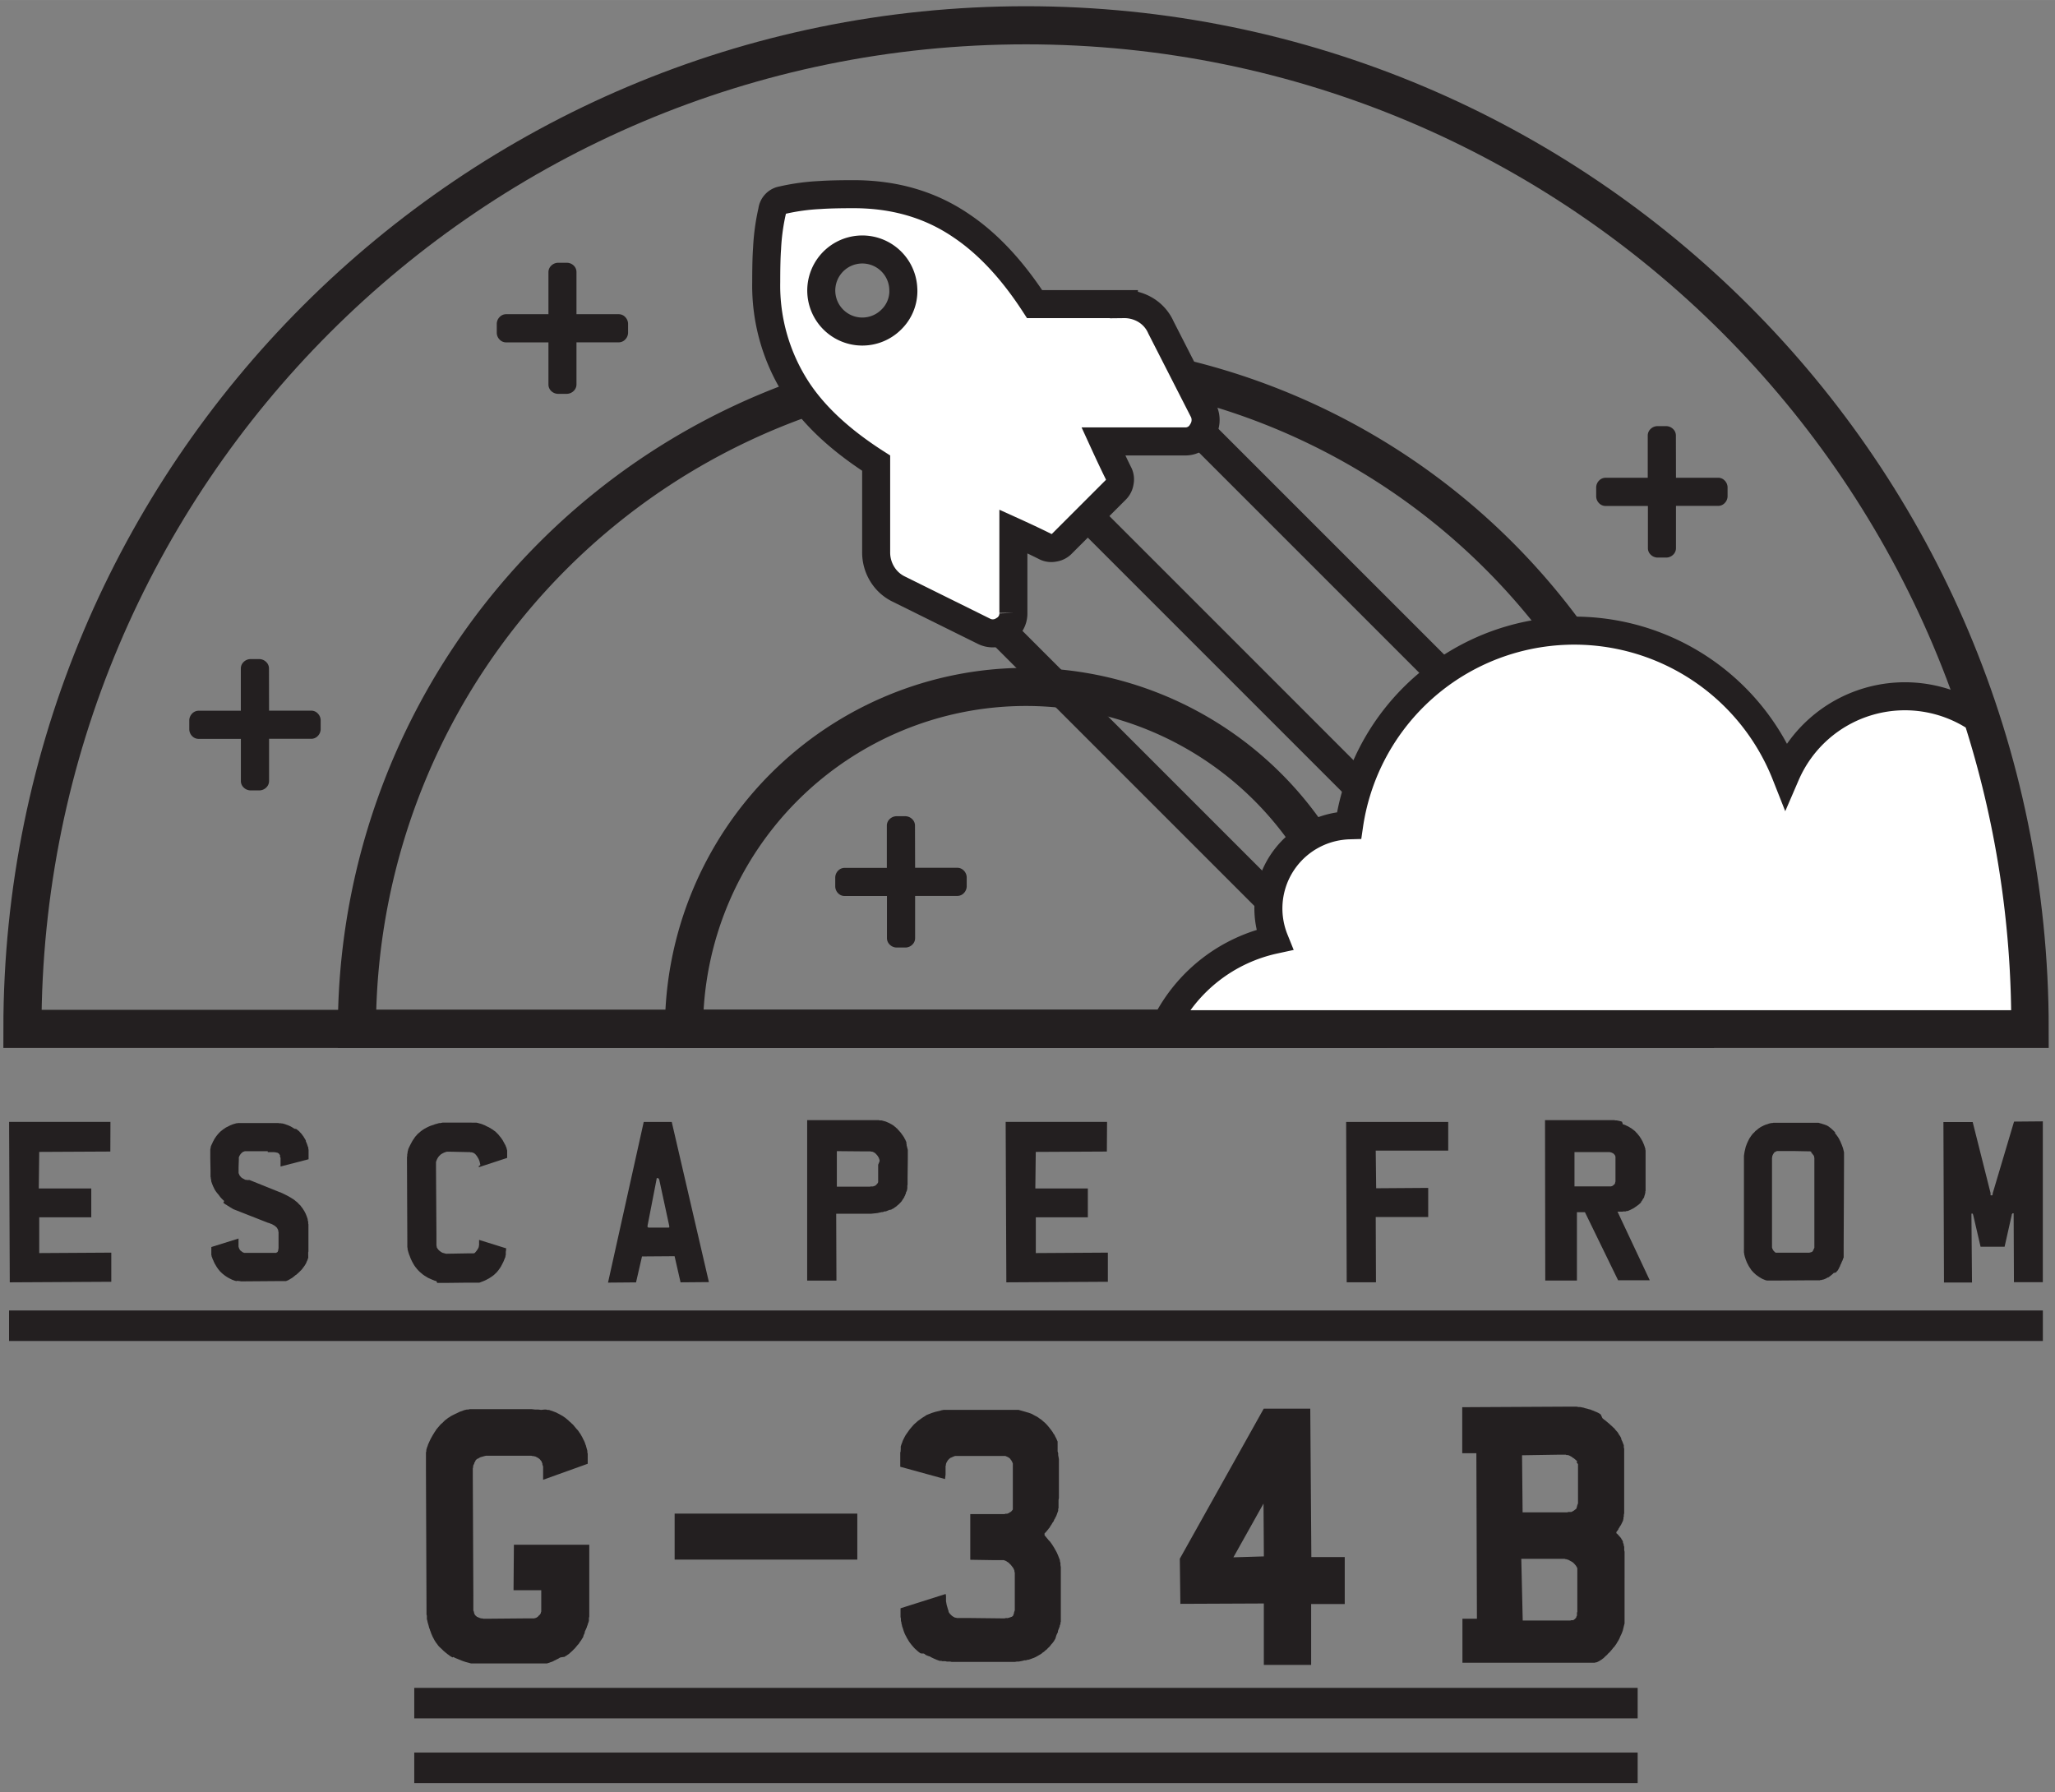 <svg xmlns="http://www.w3.org/2000/svg" width="181.09mm" height="157.93mm" viewBox="0 0 513.33 447.67"><rect x="0" y="0" width="513.33" height="447.67" fill="#808080" stroke="none"/><defs><style>.a,.b{fill:none;}.a,.b,.d{stroke:#231f20;stroke-miterlimit:10;}.a{stroke-width:9.52px;}.b{stroke-width:7.62px;}.c{fill:#231f20;}.d{fill:#fff;stroke-width:7px;}</style></defs><title>logo</title><path class="a" d="M507,257H5.6C5.6,118.54,117.83,6.31,256.28,6.31S507,118.54,507,257Z"/><path class="a" d="M423.4,257H89.16a167.12,167.12,0,1,1,334.24,0Z"/><path class="a" d="M341.7,257H170.86a85.42,85.42,0,1,1,170.84,0Z"/><line class="b" x1="238.49" y1="95.66" x2="400.07" y2="257.25"/><path class="c" d="M144,78.48h10.52a2.22,2.22,0,0,1,1.63.68,2.47,2.47,0,0,1,.74,1.68v2.31a2.47,2.47,0,0,1-.74,1.68,2.23,2.23,0,0,1-1.63.68H144V96a2.23,2.23,0,0,1-.68,1.63,2.48,2.48,0,0,1-1.68.74h-2.31a2.48,2.48,0,0,1-1.68-.74A2.22,2.22,0,0,1,137,96V85.52H126.45a2.22,2.22,0,0,1-1.63-.68,2.47,2.47,0,0,1-.73-1.68V80.84a2.48,2.48,0,0,1,.74-1.68,2.23,2.23,0,0,1,1.63-.68H137V68a2.24,2.24,0,0,1,.68-1.63,2.49,2.49,0,0,1,1.68-.74h2.31a2.49,2.49,0,0,1,1.68.74A2.22,2.22,0,0,1,144,68Z"/><line class="b" x1="224.08" y1="131.65" x2="349.42" y2="256.99"/><line class="b" x1="278.07" y1="86.22" x2="448.79" y2="256.93"/><path class="c" d="M67.21,177.51H77.73a2.22,2.22,0,0,1,1.63.68,2.47,2.47,0,0,1,.74,1.68v2.31a2.47,2.47,0,0,1-.74,1.68,2.23,2.23,0,0,1-1.63.68H67.21v10.52a2.23,2.23,0,0,1-.68,1.63,2.48,2.48,0,0,1-1.68.74H62.53a2.48,2.48,0,0,1-1.68-.74,2.22,2.22,0,0,1-.68-1.63V184.56H49.64a2.22,2.22,0,0,1-1.63-.68,2.47,2.47,0,0,1-.73-1.68v-2.31a2.48,2.48,0,0,1,.74-1.68,2.23,2.23,0,0,1,1.63-.68H60.16V167a2.24,2.24,0,0,1,.68-1.63,2.49,2.49,0,0,1,1.68-.74h2.31a2.49,2.49,0,0,1,1.68.74,2.22,2.22,0,0,1,.68,1.63Z"/><path class="c" d="M418.65,119.33h10.52a2.22,2.22,0,0,1,1.63.68,2.47,2.47,0,0,1,.74,1.68V124a2.47,2.47,0,0,1-.74,1.68,2.23,2.23,0,0,1-1.63.68H418.65V136.9a2.23,2.23,0,0,1-.68,1.63,2.48,2.48,0,0,1-1.68.74H414a2.48,2.48,0,0,1-1.68-.74,2.22,2.22,0,0,1-.68-1.63V126.38H401.08a2.22,2.22,0,0,1-1.63-.68,2.47,2.47,0,0,1-.73-1.68V121.7a2.48,2.48,0,0,1,.74-1.68,2.23,2.23,0,0,1,1.63-.68H411.6V108.81a2.24,2.24,0,0,1,.68-1.63,2.49,2.49,0,0,1,1.68-.74h2.31a2.49,2.49,0,0,1,1.68.74,2.22,2.22,0,0,1,.68,1.63Z"/><path class="c" d="M228.59,216.76h10.52a2.22,2.22,0,0,1,1.63.68,2.47,2.47,0,0,1,.74,1.68v2.31a2.47,2.47,0,0,1-.74,1.68,2.23,2.23,0,0,1-1.63.68H228.59v10.52a2.23,2.23,0,0,1-.68,1.63,2.48,2.48,0,0,1-1.68.74h-2.31a2.48,2.48,0,0,1-1.68-.74,2.22,2.22,0,0,1-.68-1.63V223.81H211a2.22,2.22,0,0,1-1.63-.68,2.47,2.47,0,0,1-.73-1.68v-2.31a2.48,2.48,0,0,1,.74-1.68,2.23,2.23,0,0,1,1.63-.68h10.52V206.25a2.24,2.24,0,0,1,.68-1.63,2.49,2.49,0,0,1,1.68-.74h2.31a2.49,2.49,0,0,1,1.68.74,2.22,2.22,0,0,1,.68,1.63Z"/><path class="d" d="M195.41,50a53.51,53.51,0,0,1,9.44-1.29q3-.21,8.36-.21,15.44,0,27,7.94,9.87,6.65,18.23,19.52h22.31a10.31,10.31,0,0,1,5.47,1.5A9.58,9.58,0,0,1,290,81.79l10.72,21a5.29,5.29,0,0,1-.43,5,4.75,4.75,0,0,1-4.29,2.47H275.63q2.36,5.15,3.86,8.15a3.19,3.19,0,0,1,.21,2,3.35,3.35,0,0,1-.86,1.82l-13.73,13.73a3.35,3.35,0,0,1-1.82.86,3.19,3.19,0,0,1-2-.21q-3.43-1.72-8.15-3.86v20.37a4.75,4.75,0,0,1-2.47,4.29,4.91,4.91,0,0,1-5,.21l-21.23-10.51a9.83,9.83,0,0,1-4.08-3.75,10.31,10.31,0,0,1-1.5-5.47V115.68q-13.08-8.36-19.52-18a47.64,47.64,0,0,1-7.94-27.24q0-5.58.21-8.36a53.51,53.51,0,0,1,1.29-9.44A3,3,0,0,1,195.41,50Zm30.24,22.52a10.25,10.25,0,1,0-3,7.29A9.93,9.93,0,0,0,225.66,72.57Z"/><path class="d" d="M505.9,255.84H291.17a39.82,39.82,0,0,1,27.19-21.1A21,21,0,0,1,317,229.5a20.78,20.78,0,0,1,18-23.19,20,20,0,0,1,2-.16,56.83,56.83,0,0,1,109.09-12.68,32.41,32.41,0,0,1,47.89-14A250.45,250.45,0,0,1,505.9,255.84Z"/><line class="b" x1="2.26" y1="331.15" x2="510.3" y2="331.15"/><path class="c" d="M136,352.09l.41,0,.37.09.37,0,.37.14.32.09.37.14.37.14.37.14.32.18.37.18.32.18.32.18.32.18.32.23.27.18.28.23.55.46.27.27.28.23.28.28.27.23.5.6.23.28.23.27.27.28.23.32.18.28.23.32.18.32.18.32.18.32.14.32.18.32.14.32.14.32.09.32.14.32.09.37.09.32.09.32.09.32,0,.37.09.37,0,.37,0,.37,0,.37,0,.18v.37l0,.14v.69l-11.14,4v-.32l0-.32,0-.32,0-.32v-.55l0-.28v-.46l0-.23,0-.27,0-.14v-.09l-.09-.27-.09-.23v-.09l0,0,0-.14-.09-.23-.09-.14,0-.14-.18-.23-.09-.09-.09-.14-.18-.18-.23-.18-.14-.09-.14-.09-.27-.14-.28-.14-.14,0-.18-.09-.14,0-.18,0-.32-.09h-.18l-.14,0H132l-.18,0h-.92l-8.07,0-.37,0h-.41l-.37,0-.32,0-.37.09-.32.09-.32.09-.32.09-.28.14-.23.14-.14.09-.14,0-.09.09-.09.09-.14.09-.09.14-.09.09,0,.14-.18.27-.09.14,0,.14-.14.28-.14.32,0,.14,0,.18-.09.32,0,.28,0,.18v.28l0,.14v.55l.14,30.2V399l0,.55v.23l0,.23v.5l0,.23v.23l0,.23v.18l0,.18,0,.23v.18l0,.18,0,.14.09.18.09.32,0,.14.09.14,0,.09.09.14.09.14.09.09.09.09.09.09.14.09.09.09.09,0,.14.09.23.09.23.09.28.09.28,0,.27.09.28,0h.28l.28,0h.09l10.13-.09h0l.14,0h.23l.14,0h.18l.18,0H133l.09,0h.14l.09,0,.14,0,.23-.09.14,0,.09-.09.09,0,.14-.09.09-.09.14-.09.09-.09.09-.14.14-.09.14-.14.09-.14.09-.14.09-.14v0h0l0-.09v-.09h0v0l.09-.18v0l0-.09,0-.18,0-.14,0-.09v-.09l0-.18,0-.18v-1.7l0-.87v-1.83l-6.92,0,.09-11.36H147.2v4.72l0,.64v6.74l0,.23V399l0,.78,0,.78,0,.83,0,.82v.18l0,.23,0,.37v.18l0,.23,0,.37-.09.41,0,.14v.14l0,0v.09l0,.09,0,.18-.09.37-.14.32-.09.37-.14.32-.09.32-.14.32-.14.32-.14.27-.09.32,0,.09,0,.09,0,0v0l-.14.28-.14.28,0,.14-.09.14,0,.14-.09.14-.18.28-.14.23-.18.28-.18.23-.18.28-.18.28-.23.23-.23.28-.23.28-.23.28-.28.27-.27.28-.23.23-.28.23-.23.23-.28.23-.28.18-.23.18-.28.14-.23.18L140,414l-.28.14-.27.18-.32.14-.32.18-.32.14-.32.18-.32.14-.32.09-.32.14-.32.09-.27.09-.32,0-.28,0-.28,0h-.69l-.23,0h-1.65l-.18,0h-4.58l-.64,0h-5.64l-.41,0h-2.57l-.37,0-.37,0-.37,0-.37,0-.32-.09-.32-.09-.69-.18-.69-.23-.37-.14-.32-.14-.37-.14-.32-.14-.37-.14-.32-.14-.32-.18L113,414l-.28-.18-.32-.18-.28-.23-.27-.18-.28-.23-.23-.18-.27-.23-.28-.23-.46-.46-.5-.46-.23-.23-.23-.28-.18-.28-.23-.27-.18-.28-.18-.28-.18-.32-.14-.28-.18-.32-.14-.32-.14-.32-.14-.32-.09-.32-.14-.32-.09-.32-.14-.32-.18-.69-.09-.32-.09-.28-.14-.64-.09-.28,0-.28,0-.32,0-.27-.09-.28V403l0-.28,0-.23V402l-.14-35.1v-.37l0-.32v-.32l0-.32v-.28l0-.27v-.28l0-.28v-.23l0-.23v-.23l0-.23v-.18l0-.18,0-.18v-.18l.09-.32,0-.32.09-.32.09-.32.14-.32.09-.32.28-.64.32-.69.32-.6.37-.64.37-.6.23-.32.18-.32.23-.27.23-.28.28-.32.23-.28.28-.28.28-.23.28-.28.27-.28.28-.23.32-.23.28-.23.32-.18.32-.23.32-.18.64-.32.69-.32.64-.32.69-.23.32-.14.37-.09.37-.09.37,0,.37-.09.37,0h.82l1.51,0h.78l.78,0h.09l11.13,0,.78.09h.41l.41,0,.73.09Z"/><path class="c" d="M251.75,404.19l.14-.09.09,0,.09,0,.14-.09.18,0,.14-.14.09,0,.09,0,.14-.09.14-.14.14-.14,0,0,0-.09,0-.09,0,0,.09-.09,0-.14.09-.18,0-.18.09-.23.09-.28v-.14l0-.18v-.14l0-.23V401l0-.23V400l0-.32v-.32l0-6,0-.28,0-.23-.09-.28,0-.23-.09-.23-.09-.18-.09-.23-.14-.18-.14-.18-.14-.18-.14-.18-.14-.18-.18-.14-.14-.18-.18-.14-.18-.14-.18-.09-.18-.14-.18-.09-.23-.09-.23-.09-.23,0-.28,0-.23,0-.5,0-.46,0h-1l-5.68-.09,0-11.41h7l.27,0h.28l.28,0h.28l.09,0h.14l.23,0,.23-.09.23,0,.09,0,.09,0,.23-.09.18-.09.18-.09.14-.14h0v0h0l.09,0,.18-.14.14-.14.14-.18v0l0,0,0,0,.14-.18v0l0,0,0,0,0-.18,0-.14v-.18l0-.14,0-.64,0-.64v-7.61l0-.14,0-.28V366l0-.23,0-.23-.09-.18-.09-.23-.14-.23-.09-.18-.18-.18,0-.09-.09,0,0-.09-.09-.09-.14-.09-.18-.14-.18-.09-.18-.09-.23-.09-.18-.09-.18,0-.14,0-.18,0h-.14l-.09,0H241l-.32,0h-1.15l-.09,0-.46,0-.41,0-.23.09-.23.09-.41.18-.18.09-.09,0-.09.09-.18.14-.14.14-.18.18-.14.18-.09.18-.14.23-.09.18-.09.28,0,.23-.09.23,0,.23,0,.28,0,.28v.27l0,.55,0,.55-.14,1.1-11.18-3.07,0-.18v-.23l0-.18v-.23l0-.18,0-.18v-.41l0-.41,0-.41,0-.37,0-.41,0-.23v-.18l.09-.18,0-.18L225,362l0-.14,0-.18,0-.18,0-.18.09-.28.09-.27.09-.23.09-.23.09-.28.09-.23.23-.46.23-.46.23-.41.28-.41.27-.37.28-.41.28-.37.32-.37.32-.37.32-.37.37-.32.37-.32.18-.18.18-.14.41-.28.37-.27.41-.28.46-.28.41-.28.46-.18.46-.18.46-.18.92-.28,1-.23.46-.14.5-.09.5,0,.5,0,.5,0,.5,0,.5,0,.46,0h.83l.18,0h3.39l.32,0H250l.32,0h1.15l.27,0h.73l.23,0h.55l.18,0h.46l.14,0h.32l0,0h.09l1,.28.5.14.46.14.5.14.41.14.23.09.23.09.41.23.41.23.37.18.37.23.37.28.37.23.32.28.32.28.37.32.32.32.32.37.32.37.32.41.28.37.27.37.23.41.28.37.18.41.23.41.18.41.18.41,0,.14v0l0,0,0,.09v0l0,0,0,.23v0l0,0,0,.09V361l0,0,0,.14,0,.18,0,.18,0,0v.18l0,0V362l0,0v.18l0,0v0l0,.18,0,.18.14.46v.23l0,.23.09.5.09.5,0,.5,0,.5,0,.55,0,1.05,0,1.05v3.67l0,.46v.46l0,.5,0,.46,0,.28v.23l-.09.5,0,.09V375l0,.23,0,.23v.14l0,0v.09l0,.23v.09l0,.09,0,.18v.18h0v0l0,.23-.09.23,0,.14,0,.09,0,.23-.18.46-.14.41-.18.46-.23.41-.09.23-.14.18-.18.46-.28.37-.23.41-.28.41-.27.46-.18.18-.14.23-.14.14-.14.18-.14.18-.14.14-.14.14-.09.14-.09,0,0,.09h0v0l0,0,0,.09,0,.09v.18l0,0,0,.09h0l0,0,.09.09.5.6.23.28.23.28.28.27.23.32.27.37.23.37.27.41.23.41.23.41.23.41.18.41.18.41.18.46.18.46.09.23,0,.23.14.5,0,.23,0,.28.09.5v.09l0,0v.87l0,.28v9.26l0,.09v.37l0,.18v.23l0,.18v.14l0,.18v.14l0,.09v.28l0,.14,0,.18,0,.14v.18l0,.09v.14l0,.14,0,.14,0,.14-.09.18,0,.18,0,.18-.18.41,0,.18-.09.23-.18.46-.09.23-.09.23,0,.14,0,.09-.09.23-.23.46-.18.46,0,.09,0,.09-.14.23,0,.09,0,.09-.14.18-.23.41-.28.37-.14.18-.18.18-.28.37-.32.37-.32.28-.14.18-.14.14-.32.23-.09.09h0l0,0-.14.14-.37.28-.18.09-.14.18-.18.09-.18.14-.18.09-.23.14-.41.23-.41.23-.23.09-.14.09-.09,0-.23.09-.23.09-.5.18-.23.09-.23,0-.46.14h-.14l0,0h0l-.23,0-.5.14-.46.09-.5.09-.46,0-.5.09-.46,0h-1.37l-.18,0h-5.77l-.41,0h-1.6l-.37,0h-4.12l-.37,0h-.82l-.09,0h-.18l-.41-.09-.41,0-.41,0-.37-.09-.18,0-.18,0-.23,0-.23,0-.18-.09-.23,0-.23,0-.23-.09-.5-.18-.41-.18-.41-.18-.37-.18-.18-.09-.18-.09-.18-.14-.09,0-.14,0-.18-.14-.09,0-.09,0-.23-.14-.23-.09-.18-.18-.23-.14L230,413l-.23-.14-.37-.28-.37-.32-.18-.18-.18-.14-.32-.32-.32-.37-.28-.32-.32-.41-.28-.37-.23-.37-.23-.41-.14-.18-.09-.23-.23-.41-.23-.46-.18-.46-.14-.41-.14-.46-.18-.5-.09-.46-.09-.23,0-.23-.14-.5,0-.5-.09-.46,0-.55,0-.5,0-.55,0-.55,11.27-3.57.09.46v.23l0,.23,0,.41,0,.5.09.46.09.5.14.46.14.5.09.28.09.23,0,.09,0,.14.14.18.14.23.18.18.14.14.09.09.09.09.18.14.23.14.18.09.23.14.23,0,.23.09.23,0,.23,0h.09l0,0h.37l.92,0h1.42l7.93.09.37,0,.37,0,.37-.09Z"/><path class="c" d="M315.66,351.86l11.64,0,.27,37.07h8.34v11.73h-8.39v15.21l-11.82,0V400.53l-20.85.09-.14-11.27,20.94-37.44ZM308.1,389l7.61-.23-.09-13.2L308.1,389Z"/><path class="c" d="M400.28,354.24l.37.32.32.23.55.46.6.5.28.28.32.27.14.14.14.14.32.28.23.32.14.14.14.18.14.14.14.18.23.37.09.18.14.18.23.37.18.37,0,.09,0,.09.09.23.09.18.09.18.14.37.14.37.09.18,0,.18,0,.09v.09l0,.18.09.37,0,.14,0,.18v.18l0,.18,0,.14v.14l0,.18v.37l0,0v.78l0,10.68v.55l0,.41v.41l0,.41v.23l0,.23,0,.18v.23l0,.18V378l-.09.41,0,.23v.18l-.09.23v.09l0,.09,0,.09v.14l-.09.18,0,.09v0l0,.09-.09.18-.18.37-.18.37-.09.18-.09.14-.14.18-.09.18-.09.14-.09.18-.14.14,0,.09v0l0,0,0,0,0,.09-.14.14-.18.27-.09.09-.09.14,0,.09h0v.14l0,0v0h0l0,0,0,0,0,.09.09,0,0,0,.09.09.09.09.09.09.18.18.09.14.14.14.09.09.14.18.14.14.09.18.09.18.14.18.09.18.09.18,0,.23.09.23.09.18,0,.23.14.46,0,.18,0,.23v.09l0,.09,0,.23.09.41,0,.41,0,.41,0,.41v.41l0,.37,0,.41,0,.37V398l0,.41v2.38l0,.28v2.43l0,.18v.92l0,0v.09l0,.09v.14l0,.09v.18l0,.14v.18l-.09.32-.09.37-.09.37-.09.37-.09.37-.14.37-.14.37-.18.37-.18.37-.14.37-.18.37-.18.32-.18.28-.18.32-.18.28-.23.32-.23.32-.28.28-.23.32-.32.37-.27.32-.32.28-.28.32-.28.28-.18.14,0,0,0,0h0l-.28.28,0,0h0l-.09.09-.14.14-.14.09-.18.14,0,0,0,0h0l-.18.14-.14.09-.18.09-.18.14-.18.09-.18.09-.18.09-.23.09-.18,0-.23.09h-.09l-.09,0h-.14l-.09,0h-.14l-.09,0-.23,0h-.78l-.14,0h-7.24l-.5,0H369.94l-.87,0h-3.76l0-11,3.62,0-.14-41.33-3.53,0,0-11.5,26.35-.14.32,0h.69l.37,0,.41,0,.41,0,.46.09.41,0,.46.09.46.09.41.14.41.09.46.14.41.09.41.18.41.14.37.18.37.14.37.18.32.18.32.23Zm-8,9.49-.14-.09-.23-.09-.18-.09-.18,0-.23,0-.18-.09-.23,0h-.23l-.18,0-.23,0H389l-8.8.14.14,14.25h10.54l.23,0,.23,0h.18l.23-.09.18,0,.23,0,.09,0,.09,0,.09,0h.09l.18-.09.18-.09.18-.14h0l0,0,.09,0,.14-.14.18-.14.14-.09.09-.09.09-.09,0,0L394,376l0-.09,0,0,.09-.09,0-.09.09-.18,0-.09,0,0v0l0,0v0l0-.09V375l0,0,0-.09v0l0,0v-.14l0-.09v-.23l0-.14,0-.23v-.92h0v-.14l0-.37v-.78l0-.37v-3.71l0-.23v-.37l0-.18v-.37l0-.14,0-.28,0-.14v-.09l0-.09,0-.09,0,0v-.09l-.18-.23-.18-.23L394,365l-.14-.09-.23-.23-.28-.23-.28-.23-.18-.09-.28-.23Zm-11.91,41.06,9.44,0h.6l0,0h.5l.14,0h.18l.18,0,.18,0h.14l.18,0,.14,0,.18,0,.32-.09,0,0,.09,0,.18,0,0,0,0,0h0l.09,0,.09,0,.14-.09.14-.14,0,0,.09,0,.09-.14.14-.14,0,0v0h0v0l.14-.14v-.09h0l0-.09.09-.14.09-.18,0-.09,0-.09,0-.23,0-.14,0-.18.09-.18,0-.18v-.23l0-.18,0-.18v-.23l0-.18v-.46l0-.18v-.5l0-.23v-5.91l0-.09V393l0,0v-.14l0-.09v-.14l0-.09v0l0-.14,0,0v-.09l0-.14,0-.14,0-.14,0-.14-.14-.32-.09-.14-.09-.14-.09-.14-.09-.09-.23-.28-.23-.23-.28-.23-.32-.18-.18-.09-.14-.09-.18-.09-.18-.09-.18-.09-.18,0-.18-.09-.18,0-.23-.09-.18,0-.23,0-.23,0h-.23l-.18,0h-.23l-.23,0-9.3,0Z"/><rect class="c" x="168.52" y="378.08" width="45.63" height="11.49"/><path class="c" d="M27.56,287.64l-17.76.09-.11,9.14H22.8v7.19l-13,0V313l18-.11v7.28l-25.36.14-.17-40.08H27.59Z"/><path class="c" d="M66.88,287.55l-3.81,0-.26,0h-1l-.09,0-.17,0-.17,0-.12,0h-.06l-.17.06-.14.06-.09,0-.06.06-.14.06-.12.09-.09.09-.11.11-.09.09-.09.11-.14.2-.12.2-.09.2-.09.2v.09l0,.09,0,.11v.2l0,.11v0l-.06,1.86v.69l0,.2,0,.2,0,.17,0,.2.06.17.06.14.06.14.06.14.09.12.09.11.09.11.09.11.11.09,0,0,.06.06.12.06.09.09.06,0,0,0h0l.09.06.09.09H61l0,.06.11.06.17.09,0,0h0l0,0,.09,0,.09,0,.09,0,.09.06h.09l.06,0H62l0,0h0l0,0h.06l.06,0h.06l.06,0h0v0h.11l0,0h0l7.45,3,.29.09.29.14.14.06.14.06.14.09.17.06.32.17.14.06.17.09.17.09.17.09.17.09.17.11.17.09.17.09.34.23.34.2.14.11.17.12.29.26.17.11.14.12.29.29.26.29.14.11.14.14.23.32.11.14.12.14.11.17.11.17.09.14.11.17.2.34.09.17.09.2.09.17.06.17.09.2.06.17.14.4.06.17.06.2,0,.2.06.23.06.17,0,.23,0,.2.06.23,0,.2v.23l0,.2,0,.23v4.9l0,.2v.23l0,.2,0,.2,0,.2-.06.23,0,.2,0,0v.06l0,.09L77,314l0,.2-.09.2-.06.2-.06.17-.09.2-.09.17-.06.17,0,.06,0,0-.06.09-.09.17-.09.17-.06.09-.06.09-.09.17-.06.06-.06.09-.06.09-.06.09-.06.06-.06.09-.11.14-.11.17-.26.29-.14.14-.14.14-.11.11-.09.09-.06.06-.32.29-.29.26-.17.14,0,0-.06,0-.06.06-.34.29-.09.06-.09.06-.14.14-.17.11-.17.11-.17.09-.17.11-.14.09-.17.09-.14.09-.14.06-.17.06-.14.06-.14.06-.14,0-.12,0-.14,0-.14,0h-.11l-.26,0h-.23l-.23,0h-.2l-.09,0h-.37l-.06,0h-.17l-8,.06h-.06l-.26,0-.23,0-.23,0-.23,0-.23-.06-.23,0-.2-.06-.23,0L59,320l-.2-.06-.2-.06-.2-.06-.2-.09-.2-.06-.17-.09-.17-.09-.2-.09-.17-.09-.17-.09-.17-.09-.17-.11-.17-.09-.14-.12-.17-.09-.29-.23-.14-.11-.14-.11-.14-.11-.14-.12-.11-.11-.14-.14-.12-.11-.14-.14-.11-.14-.11-.14-.12-.14-.11-.14-.23-.32-.11-.17-.09-.14-.2-.34-.09-.17-.12-.17-.17-.37-.09-.17-.06-.2-.09-.17-.09-.17-.06-.17-.06-.17-.06-.17-.06-.14-.06-.17,0-.14-.06-.14,0-.14,0-.14,0-.14,0-.14v-.11l0-.26,0-.2,0-.11V312l0-.17v-.34l6.79-2.12v.86l0,.26v.23l0,.26,0,.12,0,.09,0,.2.06.2.06.17.06.14.09.17.06.12.09.11.09.11.06,0,.06.06.09.09.11.06.09.09.11.06.09.06.11.06.11,0,.11.06.09,0,.11,0,.11,0,.12,0,.23,0h.26l6.39,0,.14,0,.11,0,.11,0,.09,0,.09,0,.09,0,.06,0H69l.11-.09,0,0,.06-.06.06,0v0h0l0,0,.11-.09.06-.09,0-.06,0,0,0,0,0-.06.06-.09.06-.09v0h0l0-.06,0-.09,0-.06,0,0,0-.09v0l0,0v-.06l.06-.11,0-.09v-.11l0-.09,0-.12,0-.11v-.83l0-.09v-1.43l0-.06v-.95l0-.17-.06-.2,0-.11,0-.09-.06-.12,0-.09-.11-.2-.06-.11-.06-.09-.06-.11-.09-.11-.12-.09-.09-.11-.11-.09-.14-.09-.14-.11-.14-.06-.17-.11-.17-.09-.17-.09-.2-.06-.23-.09-.2-.09-.26-.06-.23-.09-8.37-3.29-.26-.14-.23-.14-.14-.09-.11-.06-.14-.09-.11-.06-.12-.09-.14-.09-.26-.14-.11-.09-.14-.09-.26-.14-.14-.11-.14-.09-.11-.09-.14-.12L56,300l-.11-.11-.14-.12-.14-.14-.11-.11-.14-.14-.12-.14-.14-.14-.14-.17-.11-.17-.14-.17-.12-.17-.29-.34L54,297.7l-.23-.34-.2-.34-.17-.37-.17-.34-.14-.34-.14-.37-.06-.17-.06-.17-.06-.17,0-.2-.06-.17,0-.2-.06-.17v-.2l-.06-.2v-.2l0-.2v-.2l0-.23v-.69l-.06-3.09v-.09l0,0V289l0-.06v-.26l0-.09v-.2l0-.11v-.23l0-.14v-.29l0-.11,0-.17,0-.14,0-.14.06-.17,0-.17.06-.14,0-.17.06-.17.09-.17.06-.17.09-.17.09-.17.06-.17.09-.2.2-.34.09-.2.11-.17.09-.17.11-.14.11-.17.11-.17.12-.14.11-.14.11-.14.12-.14.26-.29.26-.26.12-.11.14-.11.29-.23.29-.23.17-.09.14-.11.17-.12.14-.09.34-.17.34-.17.34-.17.2-.09.17-.06.2-.09.2-.06.17-.06.23-.06.2-.06.2-.06.2,0,.23-.06.23,0,.23,0,.23,0,.23,0,.23,0,.26,0,7.31,0h.23l.23,0h.23l.23,0,.2,0h.23l.23.06.23,0,.2,0,.2.06.23,0,.2.06.2.06.23.06.2.09.2.06.37.14.2.09.2.09.17.09.17.09.17.09.17.11.32.2.17.09L74,282l.14.12.17.11.12.11.14.11.14.12.11.11.11.14.14.14.12.11.11.14.11.14.11.14.09.14.11.14.11.14.09.17.09.17.12.14.09.17.09.17.09.17,0,.09,0,.09.14.32.14.34.11.32.11.34.06.14.06.17,0,.14,0,.17.06.17v.06l0,.09,0,.14,0,.17v.06l0,.09,0,.14v.14l0,.14v.14l0,.14v1.06l-7,1.81,0-.26v-.92l0-.2,0-.2,0-.17,0-.2,0-.17-.06-.17-.06-.17-.06-.14L70,288.7l-.06-.14-.09-.14-.06-.06,0-.06-.11-.11-.12-.12L69.4,288l-.14-.09-.09,0-.09,0-.09-.06-.06,0-.11,0-.06,0-.2-.06-.2,0-.23,0H68l-.09,0H66.88Z"/><path class="c" d="M119,280.42l.26.06.26.06.29.09.26.06.26.09.26.09.23.11.26.09.23.12.26.14.23.11.26.11.23.14.23.12.2.14.23.14.23.14.2.17.23.14.2.17.17.17.17.17.17.17.17.17.29.37.14.17.17.2.14.2.14.2.14.2.14.23.11.23.14.23.11.23.14.23.12.23.09.26.11.23.09.26,0,.11.06.14,0,.09.06.14,0,.11,0,.06v.06l0,0v.06l0,.11,0,.06v.06l0,.09,0,.11,0,.09,0,.09,0,.09v.09l0,.09v.09l0,.09,0,.12,0,.14v.11l0,.06v.11h0l-7.08,2.32,0-.29L120,291l-.06-.26-.06-.26-.06-.26-.06-.23-.11-.26-.09-.23-.12-.2-.06-.11-.06-.09-.06-.12-.06-.09-.06-.09-.06-.09-.14-.17-.06-.09-.06-.06-.09-.09-.06-.06-.14-.11-.09-.06-.09-.06-.09-.06-.09,0-.11-.06-.09,0-.11-.06-.11,0-.11,0-.14,0-.11-.06h-.14l-.14,0-.14,0-.14,0h-.17l-4.18-.09,0,0h-.29l-.29,0-.11,0-.14,0-.26.06-.23.09-.26.09-.23.12-.12.06-.11.06-.11.06-.11.09-.12.06-.09.09-.09.09-.09.09-.11.09-.06.09-.09.09-.06.09-.14.2-.06.11-.06.11-.06.12-.06.11-.09.23L109,290l-.09.26,0,.26,0,.26,0,.26v.57l0,0,.11,16.68,0,.29v.29l0,.57v1.15l0,.14v.14l0,.14v.14l.06.11,0,.11,0,.14.06.12.06.11.06.11.09.09.06.11.09.11.09.09.09.09.11.09.09.09.11.06.23.17.2.11.12.06.14.06.11,0,.11.06.12,0,.14.06.26.06.14,0h.14l5.3-.09.17,0h.11l.14,0,.14,0,.06,0h.06l.14,0,.11,0,.06,0H118l.06,0h0l.06,0h0l0,0,.09,0,.06,0,0,0,.09,0,.09-.06.09,0,.06-.06.14-.12,0-.06,0,0,.09-.06.06-.09.06-.06.06-.09,0,0,.06-.06.06-.09.06-.09.06-.09.06-.09.06-.11.06-.11.06-.09.06-.11,0-.11.06-.12,0-.06v0l0,0,0-.14.06-.11,0-.12,0,0v0l0-.09,0-.11v-.06l0,0v-.06l0-.11,0-.14,0-.12v-.09l0-.06,0-.14,0-.14v-.14l6.79,2.12-.06.29v.09l0,0v.17l-.06.29,0,.11,0,.14,0,.06,0,.09,0,.14,0,.11,0,.14-.09.26,0,.06,0,.06,0,.14-.12.23-.09.26-.11.23-.09.26-.11.23-.11.23-.12.23-.11.23-.06.09-.06.12-.11.23-.14.2-.11.2-.14.2-.09.09-.06.11-.14.2-.09.09-.06.09-.14.17-.17.2-.09.06-.09.11-.09.06-.09.09,0,.06-.06,0-.09.09-.17.17-.11.06,0,0-.06.06-.2.14-.2.14-.2.14-.23.14-.2.14-.23.11,0,0h0l0,0-.11.06-.2.11-.2.11-.43.2-.23.09-.2.09-.2.06-.2.09-.4.14h-.06l-.06,0h-.09l-.06,0h-.09l-.09,0h-.09l-.09,0H119l-.06,0h-.32l-.06,0h-.26l-.14,0h-.4l-.09,0h-.89l-5.21.06h-.89l-.09,0h-.17l-.11,0h-.09l-.11,0-.11,0-.12,0h-.09l-.14,0-.12,0-.11,0h0l0,0h-.09l-.11,0L109,320l-.26-.06-.29-.09-.23-.11-.26-.09-.26-.12-.26-.11-.23-.11-.26-.11-.23-.14-.23-.14-.23-.14-.23-.14-.2-.14-.2-.14-.2-.17-.2-.17-.2-.17-.2-.17-.17-.17-.2-.2-.17-.2-.2-.2-.14-.23-.2-.2-.14-.23-.17-.23-.14-.26-.14-.23-.14-.26-.14-.26-.11-.26-.14-.26-.09-.26-.11-.26-.09-.26-.11-.26-.09-.23-.06-.23-.09-.26-.06-.23-.06-.23-.06-.26,0-.26-.06-.23,0-.26,0-.26v-.29l0-.09v-.32l-.09-20.74v-.06l0-.26,0-.23.06-.23,0-.2,0-.23.06-.2,0-.2.06-.17,0-.17.06-.2.06-.17,0-.14.06-.14.06-.14.06-.14.06-.11.23-.49.26-.49.26-.49.29-.46.17-.23.14-.23.17-.23.17-.2.2-.2.17-.23.23-.2.2-.17.23-.2.23-.2.2-.14.23-.17.23-.14.2-.14.23-.11.2-.12.46-.23.43-.2.46-.17.46-.14.23-.09.23-.09.23-.06.26-.06.26-.09.23-.06.29,0,.26-.06.29-.06.26,0,.29,0,.29,0h6.16l.14,0H118l.14,0h.37l.12,0h.09l.09,0h.09Z"/><path class="c" d="M160.8,280.25h7l9.28,40-7.08.06-1.49-6.53-8.14.06-1.49,6.48-7,.06Zm3.5,14-.11,0-.06.06-.06,0-.06.06,0,0,0,.06,0,.06v.06l-2.26,11.63v.09l0,.06v.09l0,0,0,0,0,0v.06l.06,0,.06.09,0,0,.06,0,0,.06,0,0h.06l.06,0h4.41l.11,0h.09l.11,0h.06l.06,0H167l.06,0,0,0,.06,0,0,0,.06-.06,0,0,0-.06,0-.06,0,0v0l0,0v-.2l-1.26-5.84-1.26-5.82-.09-.12-.06-.09-.09-.06-.09-.06-.09,0h-.14Z"/><path class="c" d="M226.71,287l.06.26,0,.26v.12l0,.11v.11l0,.12v.06l0,.06v.23l0,0v.17l0,.09v.17l0,.06v.26l0,0v.2l-.06,5v.2l0,.14v.34l0,.11v.4l0,.23,0,.23-.06.23,0,.26v.11l0,.11,0,.12,0,.11-.06.2v0l0,.06,0,.09-.06.17-.06.17-.09.17-.09.2,0,.09,0,.11-.11.2-.09.17,0,.09-.06.11-.11.17,0,.09-.06.11-.11.17-.11.17-.06.09-.06.09-.11.17-.11.17-.11.17-.14.14-.11.14-.09.09-.09.09-.09.09-.09.09-.17.17-.2.14-.17.17-.17.14-.2.14-.17.11-.09.06-.09.09-.2.11-.09.06,0,0h0v0l-.06,0-.09.06-.11.06-.09.06-.12.06-.09,0-.06,0-.06,0-.12.06-.11,0-.23.11-.23.09-.23.09-.11.06H221v0h0l-.23.09-.26.09-.11,0-.12,0-.26.06-.29.06-.26.06-.26.06-.54.06-.57.06-.57.06h-.34l-.11,0h-.2l-.12,0h-.06l-7.82,0,.06,16.7h-7.31l0-40.08h16.65l.23,0h.26l.26,0,.23,0,.26,0,.23.06.23,0,.23,0,.23.06.2.06.23.06.2.06.23.06.2.09.2.09.2.09.17.06.2.12.17.09.2.11.17.09.17.11.17.11.17.12.14.14.17.11.14.14.14.14.17.11.14.17.11.14.14.14.14.14.11.14.12.14.14.14.09.14.14.17.09.14,0,0,0,0,.06.09.09.11.12.17.09.14,0,0v0l.06.09.09.14.06.06,0,.09.09.14.06.11.09.14.06.14.06.14.06.14.06.14.06.14,0,.11,0,.09v0l0,0,0,.14.06.14,0,.14,0,.12Zm-7,3.09,0-.11,0-.14,0-.11-.06-.14-.06-.11,0-.14-.06-.11-.06-.11-.14-.23-.06-.11-.09-.12-.09-.11-.09-.11-.2-.2-.09-.11-.14-.11-.11-.09-.14-.06-.14-.09-.17-.06-.09-.06-.09,0-.2,0-.17-.06-.2,0-.11,0h-.11l-.23,0-.26,0h-.83l-6.68-.06,0,8.88,6.9,0h.66l.09,0h.11l.2,0h.17l0,0h.17l.17-.06h.09l.09,0,.09,0h0l0,0h.06l0,0,.09,0,.09,0,.09,0,.14-.09.06,0,.09,0,.06-.06.09,0,.12-.09,0,0,0,0,.06-.06,0,0h0l0,0,.06,0,.09-.11h0l0,0,.06-.06.09-.11.06-.06v0h0v0l.09-.09.06-.11.06-.11.06-.12,0-.06v0l0,0,0-.11v-.06l0-.06v-.17l0,0v-3.9Z"/><path class="c" d="M276.49,287.64l-17.76.09-.11,9.14h13.12v7.19l-13,0V313l18-.11v7.28l-25.36.14-.17-40.08h25.33Z"/><path class="c" d="M361.76,280.25v7.16l-18.11,0,.11,9.4,13-.09,0,7.28H343.65l.06,16.3-7.31,0-.14-40.06Z"/><path class="c" d="M405.38,280.82l.23.09.11,0,.11.06.23.09.23.12.2.09.23.11.23.12.2.14.2.11.23.14.17.14.2.14.2.17.2.14.17.17.17.2.17.17.17.17.14.2.17.2.14.17.14.2.14.23.14.2.12.23.14.23.11.2.11.23.09.23.11.23.09.23.09.26.09.23.06.23.09.23,0,.26.06.23,0,.26,0,.23,0,.26v.23l0,.2v.54l0,.12v.66l0,5.21,0,.17v.46l0,.14v.14l0,.14v.14l0,.14,0,.14v.06l0,0v.2l0,.11,0,.09v.06l0,0v.11l0,.11,0,.14-.06.12,0,.14,0,.11,0,.11-.06.12,0,.14-.06.11,0,.11-.06.12,0,0,0,.06v0l-.06.09,0,.12-.06.11h0v.06l0,.06-.06.09-.06.11-.09.11-.06.09-.06.11,0,.06-.06,0-.06.12,0,.06,0,0-.09.11-.06.09-.09.09-.06.09,0,0h0l0,.06,0,.06h0v0l-.09.09-.09.09-.06.09-.09.06-.09.09-.17.14-.17.14-.09.09,0,0-.06,0-.06.06,0,0-.12.06-.09.09-.09.09-.23.12-.09.09-.11.06-.11.09-.12.06-.2.11-.23.11-.23.12-.2.09-.23.11-.23.09-.2.06-.11,0-.12,0-.2.09h-.12l-.09,0-.09,0-.12,0-.17,0-.17.06h-.09l-.06,0-.17,0h-.26l-.11,0h-.57l8.05,17.13h-7.91l-8.28-17h-2l0,17.08H386l-.06-40.06,14.73,0,.37,0h.66l.34,0h.32l.29,0,.32,0,.29,0,.29.06.29,0,.29.06.29.06.26.06.23.06.26.09Zm-2.78,7.08-.26-.06-.23-.06-.14,0-.12,0-.26,0-.29,0h-8l0,8.57,7.33,0H402l.09,0,.09,0h.09l.09,0,.09,0,.09-.06.12,0,0,0h0v0l.09-.06.09-.06.11-.06.14-.14.09-.06.09-.09.06-.06,0,0,.09-.09v-.06h0l0-.06,0-.06,0,0,.06-.11,0-.12.06-.11v-.06l0,0v-.06l0-.06v-.09l0-.06v-.06l0-.14v-.43l0,0h0v-3.32h0V290l0-.06v-.26l0-.06v-.17l0-.09,0-.11v-.11l0-.12,0-.11-.06-.11,0-.09-.06-.11-.06-.09-.06-.09-.06-.06-.09-.09-.06-.06-.09-.09-.09-.06-.11-.06-.09,0-.11-.06Z"/><path class="c" d="M458.4,283.09l.32.37.11.17.14.2.14.17.11.2.12.17.09.2.11.2.09.2.11.2.09.23.09.23.11.23.09.23.09.26.09.23.09.26.06.26.06.23.06.26.06.26,0,.26,0,.26v.26l0,.26v.26l0,.29v.29l0,.26v.6l-.09,20.63v.52l0,.52,0,.26,0,.11v.14l0,.11V313l0,.12,0,.11,0,.11v.11l0,.12,0,.11,0,.11,0,0v.09l0,.11h0v.11l-.09.2-.09.2-.06.23-.09.2-.12.23-.09.23-.09.23-.12.23-.06.11-.06.12,0,.06,0,.06-.06.11-.06.09-.09.11,0,.06,0,.06-.06.12,0,0-.06.06-.06.09,0,.06,0,.06-.09.09-.06.06,0,.06-.06.09-.06.06,0,0-.09.09,0,.06-.06,0-.09.09,0,.06-.06.06-.09.09L458,318l-.14.17-.2.17-.17.14,0,0-.06.06-.09.06-.17.14-.12.09-.09.06-.09.09-.12.06-.09.06-.06,0-.06,0-.23.14-.11.06-.12.06-.23.11-.26.09-.11.06-.09,0-.06,0-.14.06-.11,0-.12.06-.14,0-.11,0-.11.06-.11,0-.09,0-.11,0h-.09l-.09,0-.09,0h-.09l-.09,0h-.09l-.06,0H453l-.17,0h-.17l-8.37.06h-.74l-.14,0h-.26l-.12,0h-.14l-.14,0h-.09l-.06,0h-.14l-.06,0h-.09l-.14,0-.14,0-.14,0-.14,0-.14,0-.11,0-.14,0-.14-.06-.11,0-.26-.09-.23-.11-.26-.09-.11-.06-.11-.06-.23-.11-.2-.14-.2-.11-.2-.14-.2-.14-.2-.14-.2-.14-.17-.14-.17-.17-.17-.14-.17-.17-.14-.14-.14-.17-.14-.14-.12-.14-.11-.17-.11-.17-.11-.17-.12-.17-.11-.17-.11-.2-.12-.2-.09-.2-.11-.2-.12-.23-.09-.23-.09-.23-.09-.2-.09-.26-.06-.23-.09-.23-.06-.26-.06-.23-.06-.23,0-.23-.06-.2,0-.2,0-.17,0-.17,0-.14,0-.14V312l0-.11v-.2l0-23,.06-.4.06-.37.06-.37.09-.34.06-.26.06-.26.06-.26.09-.23.09-.23.09-.26.11-.23.09-.23.12-.23.11-.23.11-.23.12-.2.11-.2.14-.17.11-.2.14-.17.12-.17.14-.17.14-.17.17-.14.17-.17.14-.17.17-.17.2-.14.2-.17.17-.14.2-.17.2-.11.17-.14.23-.12.17-.11.23-.09.2-.12.23-.09.2-.09.26-.09.23-.06.23-.09.26-.09.29-.06.23-.06.26,0,.26-.06.26,0,.26,0,.26,0,.26,0h8.6l.34,0,.17,0h.17l.17,0,.2,0,.2,0,.17,0,.23,0,.2.06.2.06.23.06.23.06.23.09.23.06.11.06.11,0,.23.12.09,0,.11.06.23.11.2.12.09.06.11.06.09.09.09.06.09.09.11.06.17.14.17.17.17.14.17.17.17.17.17.17.14.17Zm-5.79,4.73-.06-.06-.06,0-.12-.06-.09-.06-.11-.06-.14,0-.12,0-.06,0-.09,0h-.26q-1.58-.06-3.17-.06H445l-.09,0h-.09l-.09,0h-.23l-.09,0-.12,0-.11,0-.11,0-.11,0-.09,0-.11.06-.17.06-.09.06-.06.06-.09,0-.09.06-.06.06-.06.09-.06.09-.06.09-.06.09-.06.11-.11.23-.09.23,0,.12,0,.11-.06.14v.11l0,0v.6l0,.12v2.43l0,.26v16.85l0,.89V311l0,.26,0,.11,0,.14,0,.12.06.11,0,.11.06.11.06.12.06.11.06.09.06.12.09.09.09.09.09.09.09.09.09.06.11.09,0,0,.06,0,0,0,.06,0,.09,0,0,0h0l.06,0h0l.06,0H444v0h.8l6.42,0h.57l.11,0,.09,0,.11-.06.11,0,.11-.06.06,0,.06,0,.06-.06.06,0,.06-.06.06,0,0,0,.06-.06,0,0,.06-.06,0-.06.06,0,0-.06.06-.06,0-.06,0-.06.09-.12.06-.11.09-.23.06-.12,0,0v-.06l0-.06,0-.11,0-.06,0-.06,0-.12v-.11h0V311l0-.11v-.14l0-.12v-.72l0-.09V299.59l0-.43v-8.88l0-.29v-.26l0-.29,0-.12v-.14l-.06-.11,0-.11,0-.12-.06-.11-.06-.11-.06-.09-.09-.11-.09-.09-.06-.12-.09-.09-.09-.09-.09-.09-.11-.09Z"/><path class="c" d="M503.1,280.16l7.19-.06v40.17h-7.22L503,303.6v-.06l0-.09v-.09l0-.06v-.11l0-.06v-.06l0,0v0l0,0,0,0,0,0h-.06l-.06,0h0l-.06,0-.06,0-.06,0,0,.06-.06.06-.06.09-.06.12,0,.11-1.78,7.91h-6l-1.83-7.88-.06-.12,0-.06v-.06l-.06-.09,0-.06,0,0-.06,0,0,0-.06,0h-.06l-.09,0-.06,0,0,0,0,0,0,0,0,0v0l0,0v.09l0,.06v.06l0,.09v.09l0,.11.14,16.7h-7l-.14-40.08,7.31,0L497.23,298v.06l0,0v.06l0,.06v.06l0,.09,0,.06,0,.06,0,.06.06.06,0,0,.06,0h.06l.09,0h.14v0h.06l0,0,0,0,0,0,0,0v0l0-.06v-.06l.06-.09,0-.14,0-.06,0-.06Z"/><line class="b" x1="103.48" y1="425.42" x2="409.08" y2="425.42"/><line class="b" x1="103.48" y1="441.58" x2="409.08" y2="441.58"/></svg>